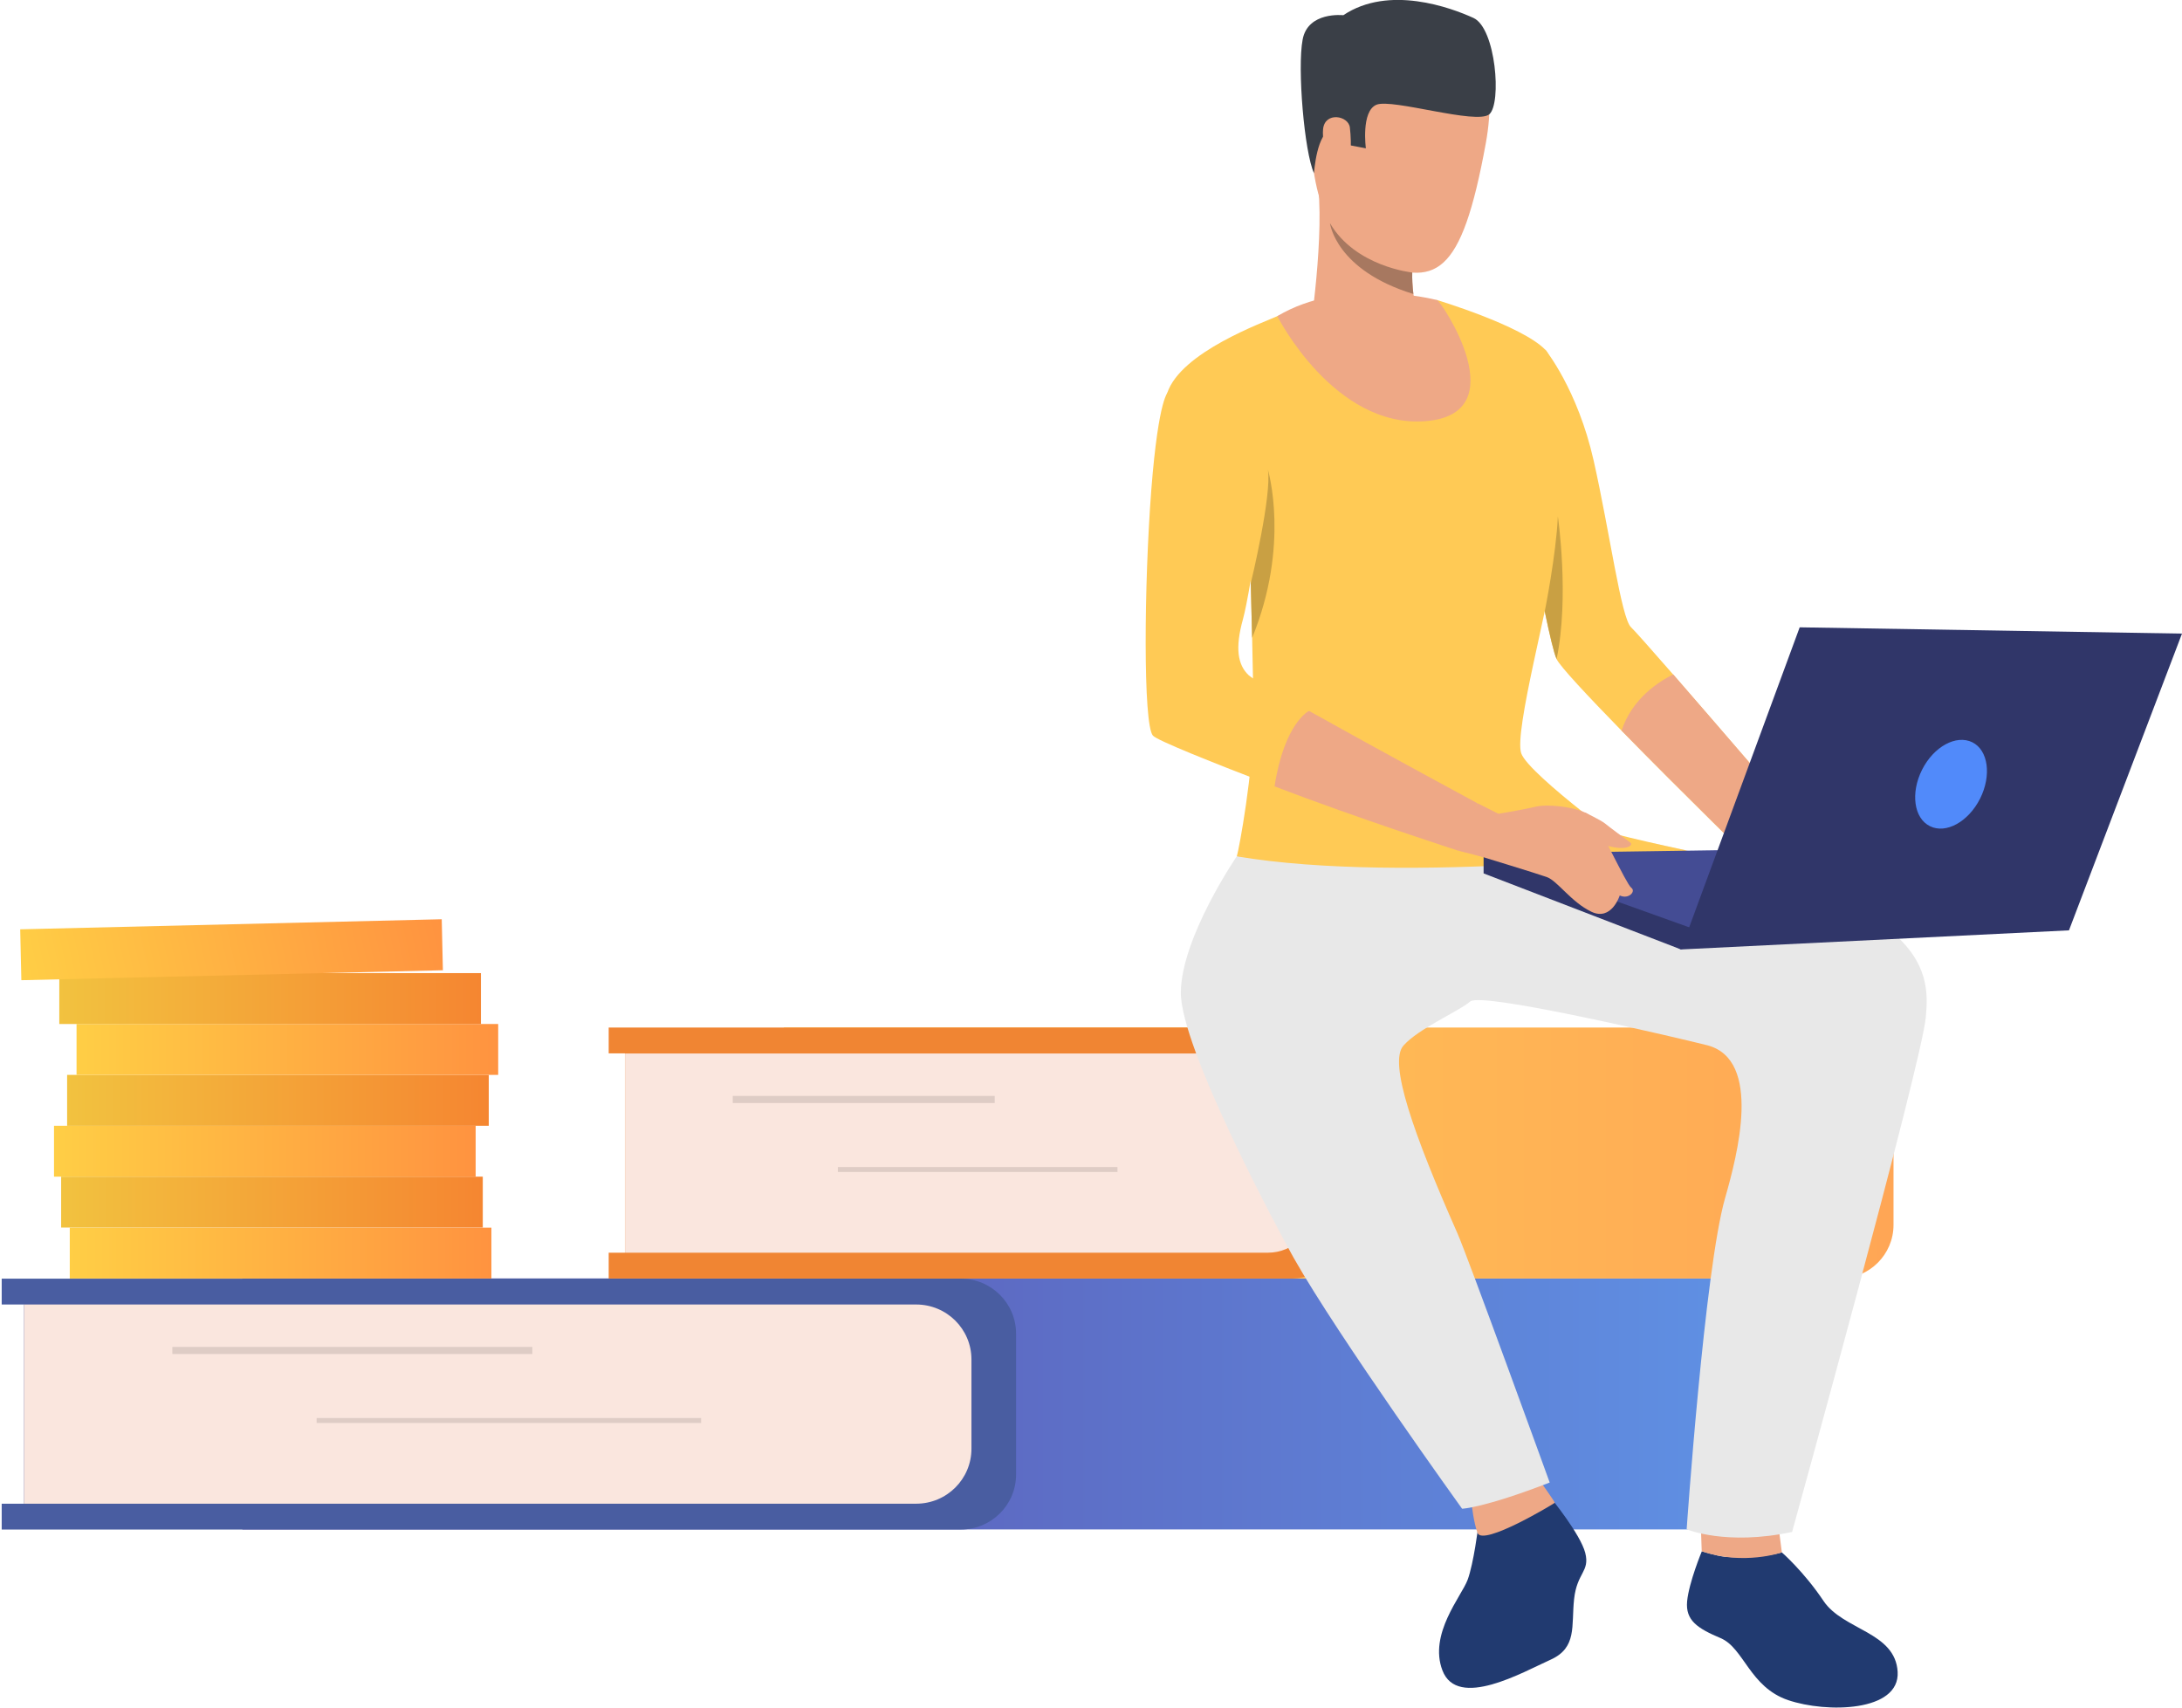 <svg width="230" height="180" viewBox="0 0 230 180" fill="none" xmlns="http://www.w3.org/2000/svg">
<g clip-path="url(#clip0)">
<path d="M25.546 161.22H180.295C183.628 161.22 186.343 158.532 186.343 155.205V140.777C186.343 137.462 183.641 134.762 180.295 134.762H25.546V161.22Z" fill="url(#paint0_linear)"/>
<path d="M2.53 137.498V158.508H0.179V161.232H101.272C104.496 161.232 107.102 158.628 107.102 155.434V140.584C107.102 137.377 104.484 134.786 101.272 134.786H0.179V137.51H2.53V137.498Z" fill="#495DA1"/>
<path d="M2.53 158.508H96.57C99.794 158.508 102.399 155.916 102.399 152.71V143.308C102.399 140.101 99.794 137.51 96.57 137.51H2.53V158.508Z" fill="#FAE6DE"/>
<path d="M18.165 141.982H56.113V142.729H18.165V141.982Z" fill="#DECCC5"/>
<path d="M33.376 149.479H73.905V149.998H33.376V149.479Z" fill="#DECCC5"/>
<path d="M82.62 134.774H193.906C197.045 134.774 199.591 132.243 199.591 129.121V113.969C199.591 110.847 197.045 108.316 193.906 108.316H82.62V134.774Z" fill="url(#paint1_linear)"/>
<path d="M65.87 111.04V132.05H64.161V134.774H136.106C139.33 134.774 141.948 132.17 141.948 128.964V114.126C141.948 110.919 139.33 108.316 136.106 108.316H64.161V111.04H65.87Z" fill="#F08533"/>
<path d="M65.87 132.05H133.645C136.348 132.05 138.53 129.868 138.53 127.192V115.909C138.53 113.221 136.348 111.052 133.645 111.052H65.882V132.05H65.87Z" fill="#FAE6DE"/>
<path d="M77.238 115.524H104.848V116.271H77.238V115.524Z" fill="#DECCC5"/>
<path d="M88.316 123.021H117.792V123.54H88.316V123.021Z" fill="#DECCC5"/>
<path d="M7.354 129.41H51.798V134.774H7.354V129.41Z" fill="url(#paint2_linear)"/>
<path d="M6.445 124.034H50.889V129.398H6.445V124.034Z" fill="url(#paint3_linear)"/>
<path d="M5.693 118.67H50.138V124.034H5.693V118.67Z" fill="url(#paint4_linear)"/>
<path d="M7.075 113.306H51.519V118.67H7.075V113.306Z" fill="url(#paint5_linear)"/>
<path d="M8.069 107.942H52.513V113.306H8.069V107.942Z" fill="url(#paint6_linear)"/>
<path d="M6.251 102.578H50.695V107.942H6.251V102.578Z" fill="url(#paint7_linear)"/>
<path d="M2.251 103.325L46.684 102.277L46.562 96.9L2.13 97.961L2.251 103.325Z" fill="url(#paint8_linear)"/>
<path d="M155.825 160.883C155.825 160.883 155.34 164.8 154.698 166.536C154.056 168.26 150.577 172.249 152.044 176.082C153.631 180.241 160.588 176.227 163.424 174.961C166.26 173.696 165.618 171.394 165.921 168.573C166.224 165.752 167.606 165.68 167.097 163.691C166.588 161.714 163.485 157.917 163.485 157.917L155.825 160.883Z" fill="#213A70"/>
<path d="M162.152 155.868C162.152 155.868 163.933 158.351 163.885 158.411C163.836 158.484 156.261 163.064 155.74 161.581C155.316 160.4 155.146 158.689 155.146 158.689L162.152 155.868Z" fill="#EEA886"/>
<path d="M187.822 163.643C187.822 163.643 190.137 165.656 192.21 168.754C194.282 171.851 199.785 172.008 200.027 176.239C200.257 180.458 192.537 180.59 188.489 179.216C184.429 177.842 183.823 173.72 181.374 172.683C178.926 171.646 177.653 170.815 177.835 168.802C178.029 166.789 179.387 163.522 179.387 163.522C179.387 163.522 180.914 164.004 181.811 164.101C182.683 164.197 185.701 164.233 187.822 163.643Z" fill="#213A70"/>
<path d="M160.031 49.191C160.031 49.191 161.582 58.377 162.83 64.452C163.34 66.911 163.8 68.863 164.079 69.478C164.442 70.25 167.351 73.359 170.927 77.024C177.193 83.436 185.471 91.513 185.471 91.513L188.707 85.401C188.707 85.401 181.35 76.831 176.369 71.105C174.066 68.466 172.26 66.428 171.933 66.127C170.89 65.199 169.678 56.062 167.982 48.541C166.285 41.019 162.879 36.848 162.879 36.848L160.031 49.191Z" fill="#FFCA55"/>
<path d="M170.927 77.012C177.193 83.424 185.471 91.501 185.471 91.501L188.707 85.389C188.707 85.389 181.35 76.819 176.369 71.093C174.842 71.853 172.042 73.625 170.927 77.012Z" fill="#EEA886"/>
<path d="M187.458 160.834L187.822 163.643C187.822 163.643 183.798 165.053 179.374 163.522L179.289 161.015L187.458 160.834Z" fill="#EEA886"/>
<path d="M130.373 90.259C130.143 91.079 172.963 90.259 172.963 90.259C172.963 90.259 161.122 81.689 160.346 79.398C159.582 77.108 163.364 63.367 163.861 58.895C164.261 55.315 165.242 39.307 162.879 36.86C160.394 34.305 151.474 31.629 151.474 31.629L138.457 32.111C138.457 32.111 136.312 32.557 134.772 33.268C133.233 33.98 124.458 37.089 123.028 41.453C121.598 45.816 131.791 59.847 131.791 59.847C131.791 59.847 131.815 60.474 131.839 61.511C131.876 62.885 131.936 64.982 131.985 67.248C132.058 70.189 132.118 73.432 132.118 75.794C132.118 81.351 130.615 89.451 130.373 90.259Z" fill="#FFCA55"/>
<path d="M130.373 90.259C130.373 90.259 124.543 98.769 124.47 104.579C124.385 110.389 134.809 129.844 136.384 132.628C141.123 140.993 154.116 159.038 154.116 159.038C154.116 159.038 156.358 158.978 163.351 156.278C163.351 156.278 154.71 132.435 153.607 129.964C148.965 119.465 146.359 112.028 147.923 110.232C149.486 108.436 153.74 106.628 154.976 105.567C156.213 104.507 177.702 109.605 179.956 110.184C185.786 111.691 183.131 121.78 181.835 126.3C179.677 133.87 177.787 161.208 177.787 161.208C177.787 161.208 181.944 162.968 188.901 161.485C188.901 161.485 202.56 112.125 202.996 107.219C203.433 102.313 203.651 94.213 169.981 88.065L130.373 90.259Z" fill="#E8E8E8"/>
<path d="M147.899 3.507C147.899 3.507 159.194 0.976 156.613 15.115C154.031 29.254 151.316 30.363 144.505 27.446C137.693 24.517 138.299 15.465 137.96 11.017C137.609 6.569 144.299 3.652 147.899 3.507Z" fill="#EEA886"/>
<path d="M150.892 35.257C150.892 35.257 145.886 40.537 137.984 35.739C137.984 35.739 139.754 24.312 138.82 18.744C137.887 13.175 149.135 27.374 149.135 27.374C148.989 27.458 148.892 27.989 148.868 28.736C148.844 29.375 148.88 30.183 148.989 31.002C149.22 32.846 149.789 34.799 150.892 35.257Z" fill="#EEA886"/>
<path d="M138.505 18.261C138.505 18.261 138.796 13.802 140.433 13.669C142.069 13.524 142.323 15.32 142.323 15.32L143.972 15.634C143.972 15.634 143.45 11.728 145.087 11.041C146.723 10.354 155.667 13.187 156.989 12.042C158.298 10.896 157.679 2.977 155.316 1.892C152.94 0.807 146.396 -1.615 141.596 1.603C141.596 1.603 137.851 1.181 137.306 4.182C136.736 7.196 137.487 16.031 138.505 18.261Z" fill="#3A3F47"/>
<path d="M148.977 30.99C140.82 28.483 140.202 23.601 140.19 23.529C142.881 28.121 148.856 28.724 148.856 28.724C148.844 29.363 148.88 30.171 148.977 30.99Z" fill="#A77860"/>
<path d="M134.639 33.328C134.639 33.328 140.614 45.153 150.262 44.394C159.909 43.635 151.91 31.749 151.474 31.629C150.989 31.508 141.572 29.17 134.639 33.328Z" fill="#EEA886"/>
<path d="M177.859 89.668C177.859 89.668 148.286 93.297 130.373 90.271L164.6 86.016C164.612 86.016 164.818 86.884 177.859 89.668Z" fill="#FFCA55"/>
<path d="M155.752 84.678L157.958 85.787C157.958 85.787 157.461 89.271 156.249 90.319L153.777 89.692C153.764 89.692 154.286 85.871 155.752 84.678Z" fill="#EEA886"/>
<path d="M121.525 77.542C121.961 78.049 127.779 80.375 134.348 82.894C143.317 86.33 153.437 89.584 153.437 89.584L155.74 84.678C155.74 84.678 145.147 78.953 137.984 74.939C134.603 73.046 131.985 71.528 131.621 71.178C130.47 70.093 130.167 68.333 131.015 65.284C131.864 62.234 133.815 48.215 134.033 46.576C134.251 44.937 133.488 40.573 129.367 40.356C125.258 40.139 123.161 41.297 123.161 41.297C123.161 41.297 122.131 41.718 121.355 51.651C120.592 61.571 120.483 76.349 121.525 77.542Z" fill="#FFCA55"/>
<path d="M131.839 61.499C131.876 62.873 131.936 64.97 131.985 67.236C135.996 57.449 133.681 49.638 133.645 49.505C134.081 52.169 131.876 61.366 131.839 61.499Z" fill="#C9A043"/>
<path d="M162.83 64.452C163.339 66.911 163.8 68.863 164.079 69.478C165.448 62.873 164.212 54.435 164.212 54.435C164.03 58.461 162.83 64.452 162.83 64.452Z" fill="#C9A043"/>
<path d="M134.348 82.894C143.317 86.33 153.765 89.693 153.765 89.693L155.74 84.678C155.74 84.678 145.147 78.953 137.984 74.939C137.984 74.927 135.378 76.192 134.348 82.894Z" fill="#EEA886"/>
<path d="M156.383 89.982L198.415 89.367L177.193 100.083L156.383 89.982Z" fill="#444C94"/>
<path d="M177.193 100.083L156.383 92.067V89.982L178.841 98.034L177.193 100.083Z" fill="#303669"/>
<path d="M157.473 85.859C157.473 85.859 160.103 85.449 161.909 85.028C163.315 84.702 166.806 85.148 167.691 86.052C168.575 86.944 171.412 93.188 171.945 93.574C172.478 93.959 171.666 94.839 170.733 94.393C170.733 94.393 169.872 97.13 167.739 96.105C165.606 95.08 164.164 92.85 163.049 92.453C161.934 92.055 155.437 90.078 155.437 90.078C155.437 90.078 155.801 85.196 157.473 85.859Z" fill="#EEA886"/>
<path d="M167.06 85.642C167.06 85.642 168.745 86.45 169.193 86.812C169.63 87.173 171.411 88.499 171.848 88.813C172.284 89.126 171.193 90.018 168.006 88.644C164.806 87.27 167.06 85.642 167.06 85.642Z" fill="#EEA886"/>
<path d="M177.193 100.083L189.701 66.127L230 66.79L218.086 98.07L177.193 100.083Z" fill="#303669"/>
<path d="M202.597 81.147C201.373 83.593 201.736 86.257 203.433 87.089C205.118 87.933 207.481 86.631 208.717 84.184C209.941 81.737 209.578 79.073 207.893 78.242C206.184 77.41 203.821 78.712 202.597 81.147Z" fill="#518AFA"/>
<path d="M142.287 13.44C142.141 12.186 139.657 11.74 139.463 13.608C139.269 15.477 140.59 18.767 141.535 18.442C142.469 18.105 142.493 15.151 142.287 13.44Z" fill="#EEA886"/>
</g>
<defs>
<linearGradient id="paint0_linear" x1="213.552" y1="147.999" x2="12.648" y2="147.999" gradientUnits="userSpaceOnUse">
<stop stop-color="#609FF0"/>
<stop offset="1" stop-color="#5A3F9E"/>
</linearGradient>
<linearGradient id="paint1_linear" x1="219.382" y1="121.545" x2="73.233" y2="121.545" gradientUnits="userSpaceOnUse">
<stop stop-color="#FF9F55"/>
<stop offset="1" stop-color="#FFD255"/>
</linearGradient>
<linearGradient id="paint2_linear" x1="51.799" y1="132.089" x2="7.354" y2="132.089" gradientUnits="userSpaceOnUse">
<stop stop-color="#FF9340"/>
<stop offset="1" stop-color="#FFCE45"/>
</linearGradient>
<linearGradient id="paint3_linear" x1="50.892" y1="126.723" x2="6.448" y2="126.723" gradientUnits="userSpaceOnUse">
<stop stop-color="#F58631"/>
<stop offset="1" stop-color="#F2C23F"/>
</linearGradient>
<linearGradient id="paint4_linear" x1="50.133" y1="121.356" x2="5.688" y2="121.356" gradientUnits="userSpaceOnUse">
<stop stop-color="#FF9340"/>
<stop offset="1" stop-color="#FFCE45"/>
</linearGradient>
<linearGradient id="paint5_linear" x1="51.525" y1="115.989" x2="7.081" y2="115.989" gradientUnits="userSpaceOnUse">
<stop stop-color="#F58631"/>
<stop offset="1" stop-color="#F2C23F"/>
</linearGradient>
<linearGradient id="paint6_linear" x1="52.514" y1="110.624" x2="8.069" y2="110.624" gradientUnits="userSpaceOnUse">
<stop stop-color="#FF9340"/>
<stop offset="1" stop-color="#FFCE45"/>
</linearGradient>
<linearGradient id="paint7_linear" x1="50.699" y1="105.258" x2="6.255" y2="105.258" gradientUnits="userSpaceOnUse">
<stop stop-color="#F58631"/>
<stop offset="1" stop-color="#F2C23F"/>
</linearGradient>
<linearGradient id="paint8_linear" x1="46.178" y1="95.225" x2="2.662" y2="105.112" gradientUnits="userSpaceOnUse">
<stop stop-color="#FF9340"/>
<stop offset="1" stop-color="#FFCE45"/>
</linearGradient>
<clipPath id="clip0">
<rect width="229.821" height="180" transform="matrix(-1 0 0 1 230 0)" fill="white"/>
</clipPath>
</defs>
</svg>
